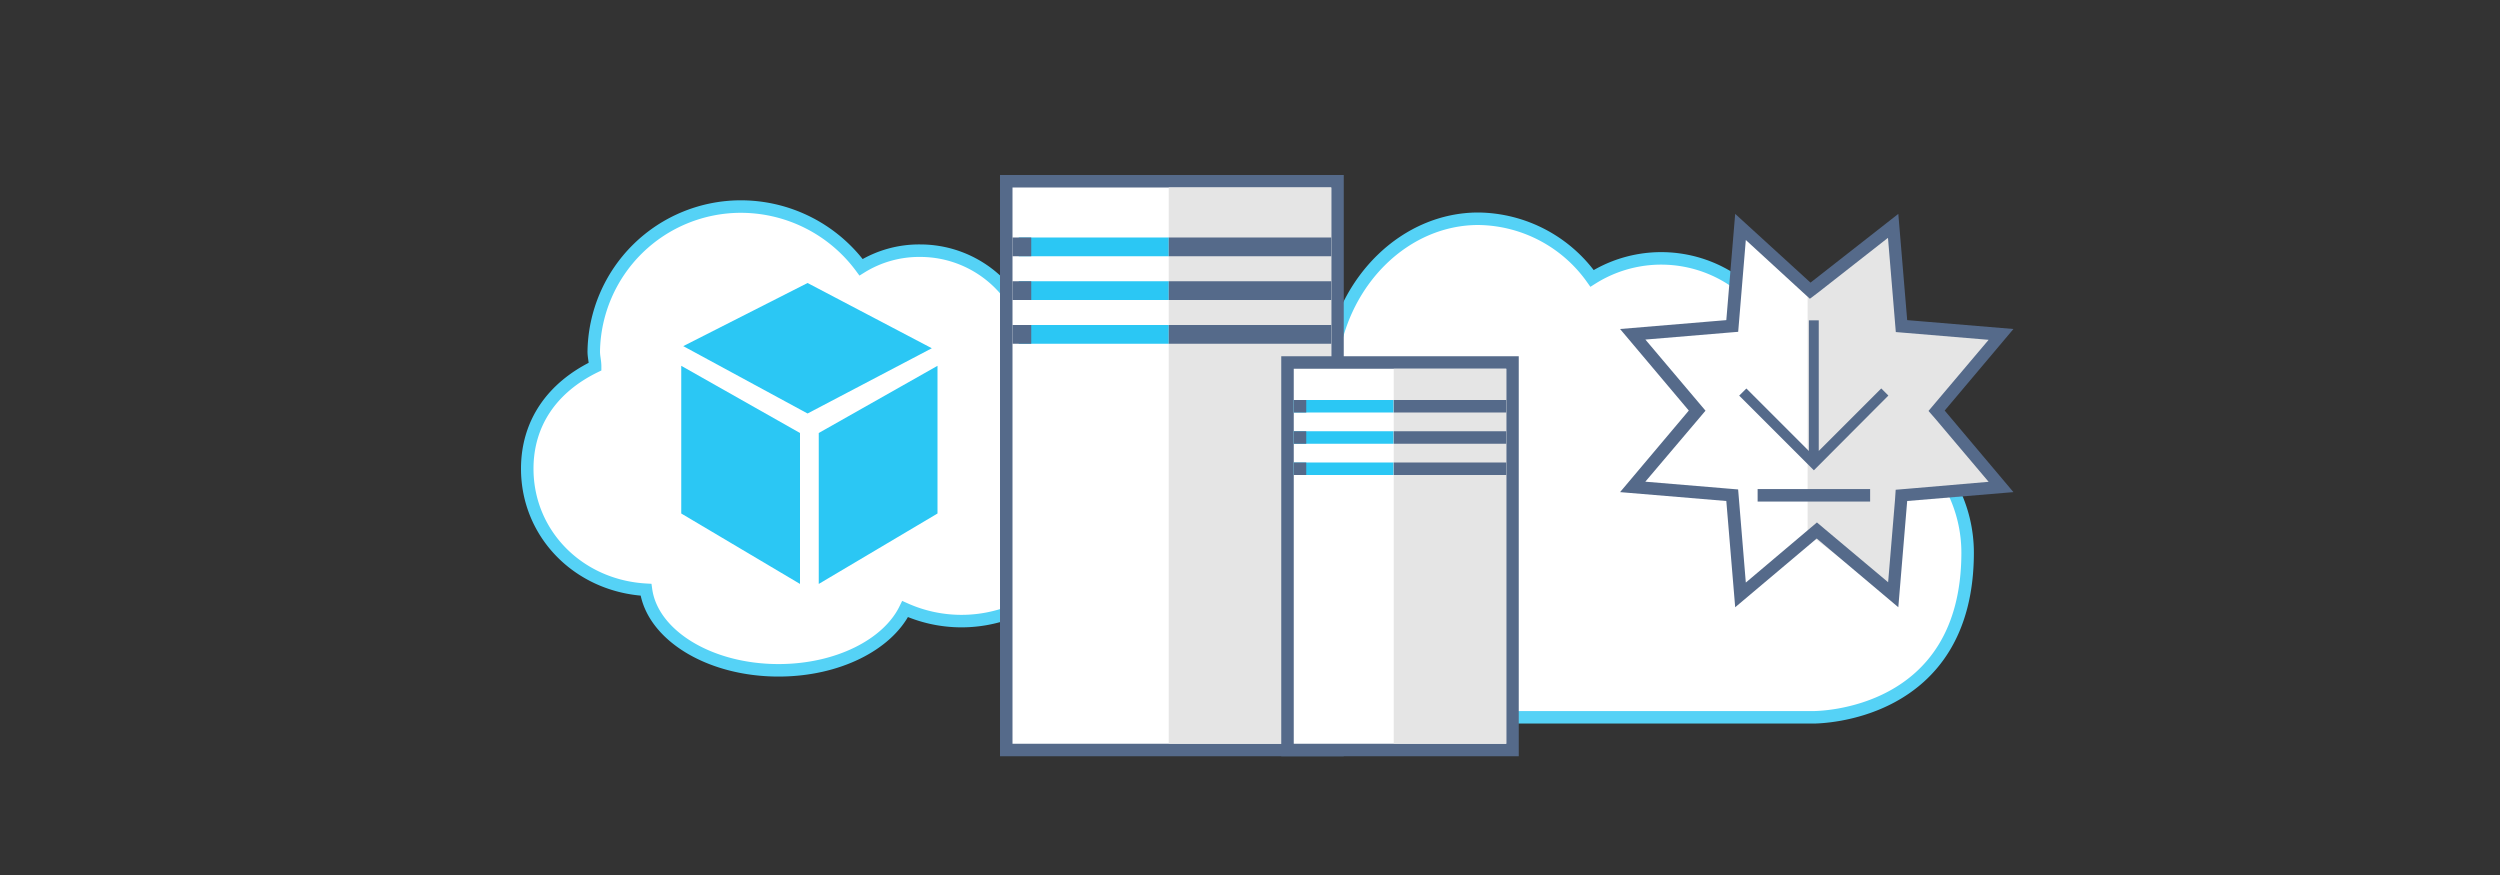 <svg id="ICONS" xmlns="http://www.w3.org/2000/svg" viewBox="0 0 400 140">
  <rect x="0" y="0" width="400" height="140" fill="#333333" stroke="none"/>
  <defs>
    <style>
      .cls-1, .cls-3, .cls-7 {
        fill: #fff;
      }

      .cls-1 {
        stroke: #55d2f6;
      }

      .cls-1, .cls-3, .cls-8 {
        stroke-miterlimit: 10;
        stroke-width: 2px;
      }

      .cls-2 {
        fill: #2bc7f4;
      }

      .cls-3, .cls-8 {
        stroke: #556a8a;
      }

      .cls-4 {
        fill: #e5e5e5;
      }

      .cls-5, .cls-8 {
        fill: none;
      }

      .cls-6 {
        fill: #556a8a;
      }
    </style>
  </defs>
  <title>virtualization-hperv-server-hperv</title>
  <path class="cls-1" d="M314.82,88.41A22.61,22.61,0,0,0,286,66.7a20.73,20.73,0,0,0-31.27-22.16A22.63,22.63,0,0,0,236.53,35c-11.61,0-21.57,9.72-23.39,22.46C202.11,60,194,71,194,83.9s9.44,32.75,34,30.87c0,0,62.11,0,62.3,0C290.7,114.73,314.82,114.77,314.82,88.41Z"/>
  <path class="cls-1" d="M174.11,68.5a16,16,0,0,0-2.87-4.81,22.17,22.17,0,0,0-6.1-5.39v-.53a17.9,17.9,0,0,0-17.88-17.66,17.58,17.58,0,0,0-9.49,2.65,23.93,23.93,0,0,0-19.2-9.71A23.55,23.55,0,0,0,95,56.22c0,.88.22,1.54.22,2.43C88.34,62,84.36,67.7,84.36,75c0,10.41,8.19,18.75,19,19.36,1,7.23,10.11,12.89,21.21,12.89,9.46,0,17.47-4.11,20.25-9.8A22.09,22.09,0,0,0,174.11,68.5Z"/>
  <g>
    <polygon class="cls-2" points="129.21 66.16 149.09 55.72 129.21 45.28 109.32 55.38 129.21 66.16"/>
    <g>
      <polygon class="cls-2" points="131 69.28 131 93.43 150 82.16 150 58.53 131 69.28"/>
      <polygon class="cls-2" points="128 69.28 109 58.53 109 82.16 128 93.43 128 69.28"/>
    </g>
  </g>
  <g>
    <rect class="cls-3" x="161" y="29" width="53" height="91"/>
    <g>
      <rect class="cls-4" x="187" y="30" width="26" height="89"/>
      <rect class="cls-2" x="163" y="52" width="24" height="3"/>
      <polygon class="cls-5" points="199 38 163 38 163 41 199 41 199 38 199 38"/>
      <polyline class="cls-5" points="199 38 163 38 163 41 199 41 199 38"/>
      <rect class="cls-2" x="163" y="45" width="24" height="3"/>
      <rect class="cls-2" x="163" y="38" width="24" height="3"/>
      <rect class="cls-6" x="187" y="52" width="26" height="3"/>
      <rect class="cls-6" x="187" y="45" width="26" height="3"/>
      <rect class="cls-6" x="187" y="38" width="26" height="3"/>
    </g>
    <rect class="cls-6" x="162" y="38" width="3" height="3"/>
    <rect class="cls-6" x="162" y="45" width="3" height="3"/>
    <rect class="cls-6" x="162" y="52" width="3" height="3"/>
  </g>
  <g>
    <rect class="cls-3" x="206" y="58" width="36" height="62"/>
    <g>
      <rect class="cls-4" x="223" y="59" width="18" height="60"/>
      <rect class="cls-2" x="207" y="74" width="15.96" height="2"/>
      <polygon class="cls-5" points="231.23 64.14 206.63 64.14 206.63 66.14 231.23 66.14 231.23 64.14 231.23 64.14"/>
      <polyline class="cls-5" points="231.23 64.14 206.63 64.14 206.63 66.14 231.23 66.14 231.23 64.14"/>
      <rect class="cls-2" x="207" y="69" width="15.96" height="2"/>
      <rect class="cls-2" x="207" y="64" width="15.96" height="2"/>
      <rect class="cls-6" x="223" y="74" width="18" height="2"/>
      <rect class="cls-6" x="223" y="69" width="18" height="2"/>
      <rect class="cls-6" x="223" y="64" width="18" height="2"/>
    </g>
    <rect class="cls-6" x="207" y="64" width="2" height="2"/>
    <rect class="cls-6" x="207" y="69" width="2" height="2"/>
    <rect class="cls-6" x="207" y="74" width="2" height="2"/>
  </g>
  <g>
    <polygon class="cls-7" points="290.72 85.55 278.09 96.24 276.71 79.75 260.23 78.38 270.92 65.75 260.23 53.11 276.71 51.74 278.08 35.3 289.69 45.9 303.35 35.21 304.73 51.74 321.21 53.11 310.52 65.75 321.21 78.38 304.73 79.75 303.35 96.24 290.72 85.55"/>
    <polygon class="cls-4" points="310.53 65.75 321.21 78.38 304.73 79.76 303.35 96.24 289.22 85.25 289.22 46.25 303.35 35.21 304.73 51.74 321.21 53.12 310.53 65.75"/>
    <path class="cls-6" d="M302.08,38.1l1.11,13.34.14,1.69,1.69.14,13.16,1.1-8.53,10.09-1.09,1.29L309.65,67l8.53,10.09L305,78.22l-1.69.14L303.2,80l-1.1,13.16L292,84.68l-1.29-1.09-1.29,1.09-10.09,8.53L278.24,80l-.14-1.69-1.69-.14-13.16-1.1L271.79,67l1.09-1.29-1.09-1.29-8.53-10.09,13.16-1.1,1.69-.14.14-1.69,1.08-13,9,8.26,1.25,1.14,1.33-1,11.13-8.72m1.69-3.86-14.05,11-12.05-11-1.42,17-17,1.42,11,13.05-11,13.05,17,1.42,1.42,17,13.05-11,13.05,11,1.42-17,17-1.42-11-13.05,11-13.05-17-1.42-1.42-17Z"/>
    <path class="cls-6" d="M279.42,62.16l10,10V51.25H291v20.9l10-10,1.14,1.14L290.22,75.25,278.27,63.3Z"/>
    <line class="cls-8" x1="281.22" y1="79.25" x2="299.22" y2="79.25"/>
  </g>
</svg>
